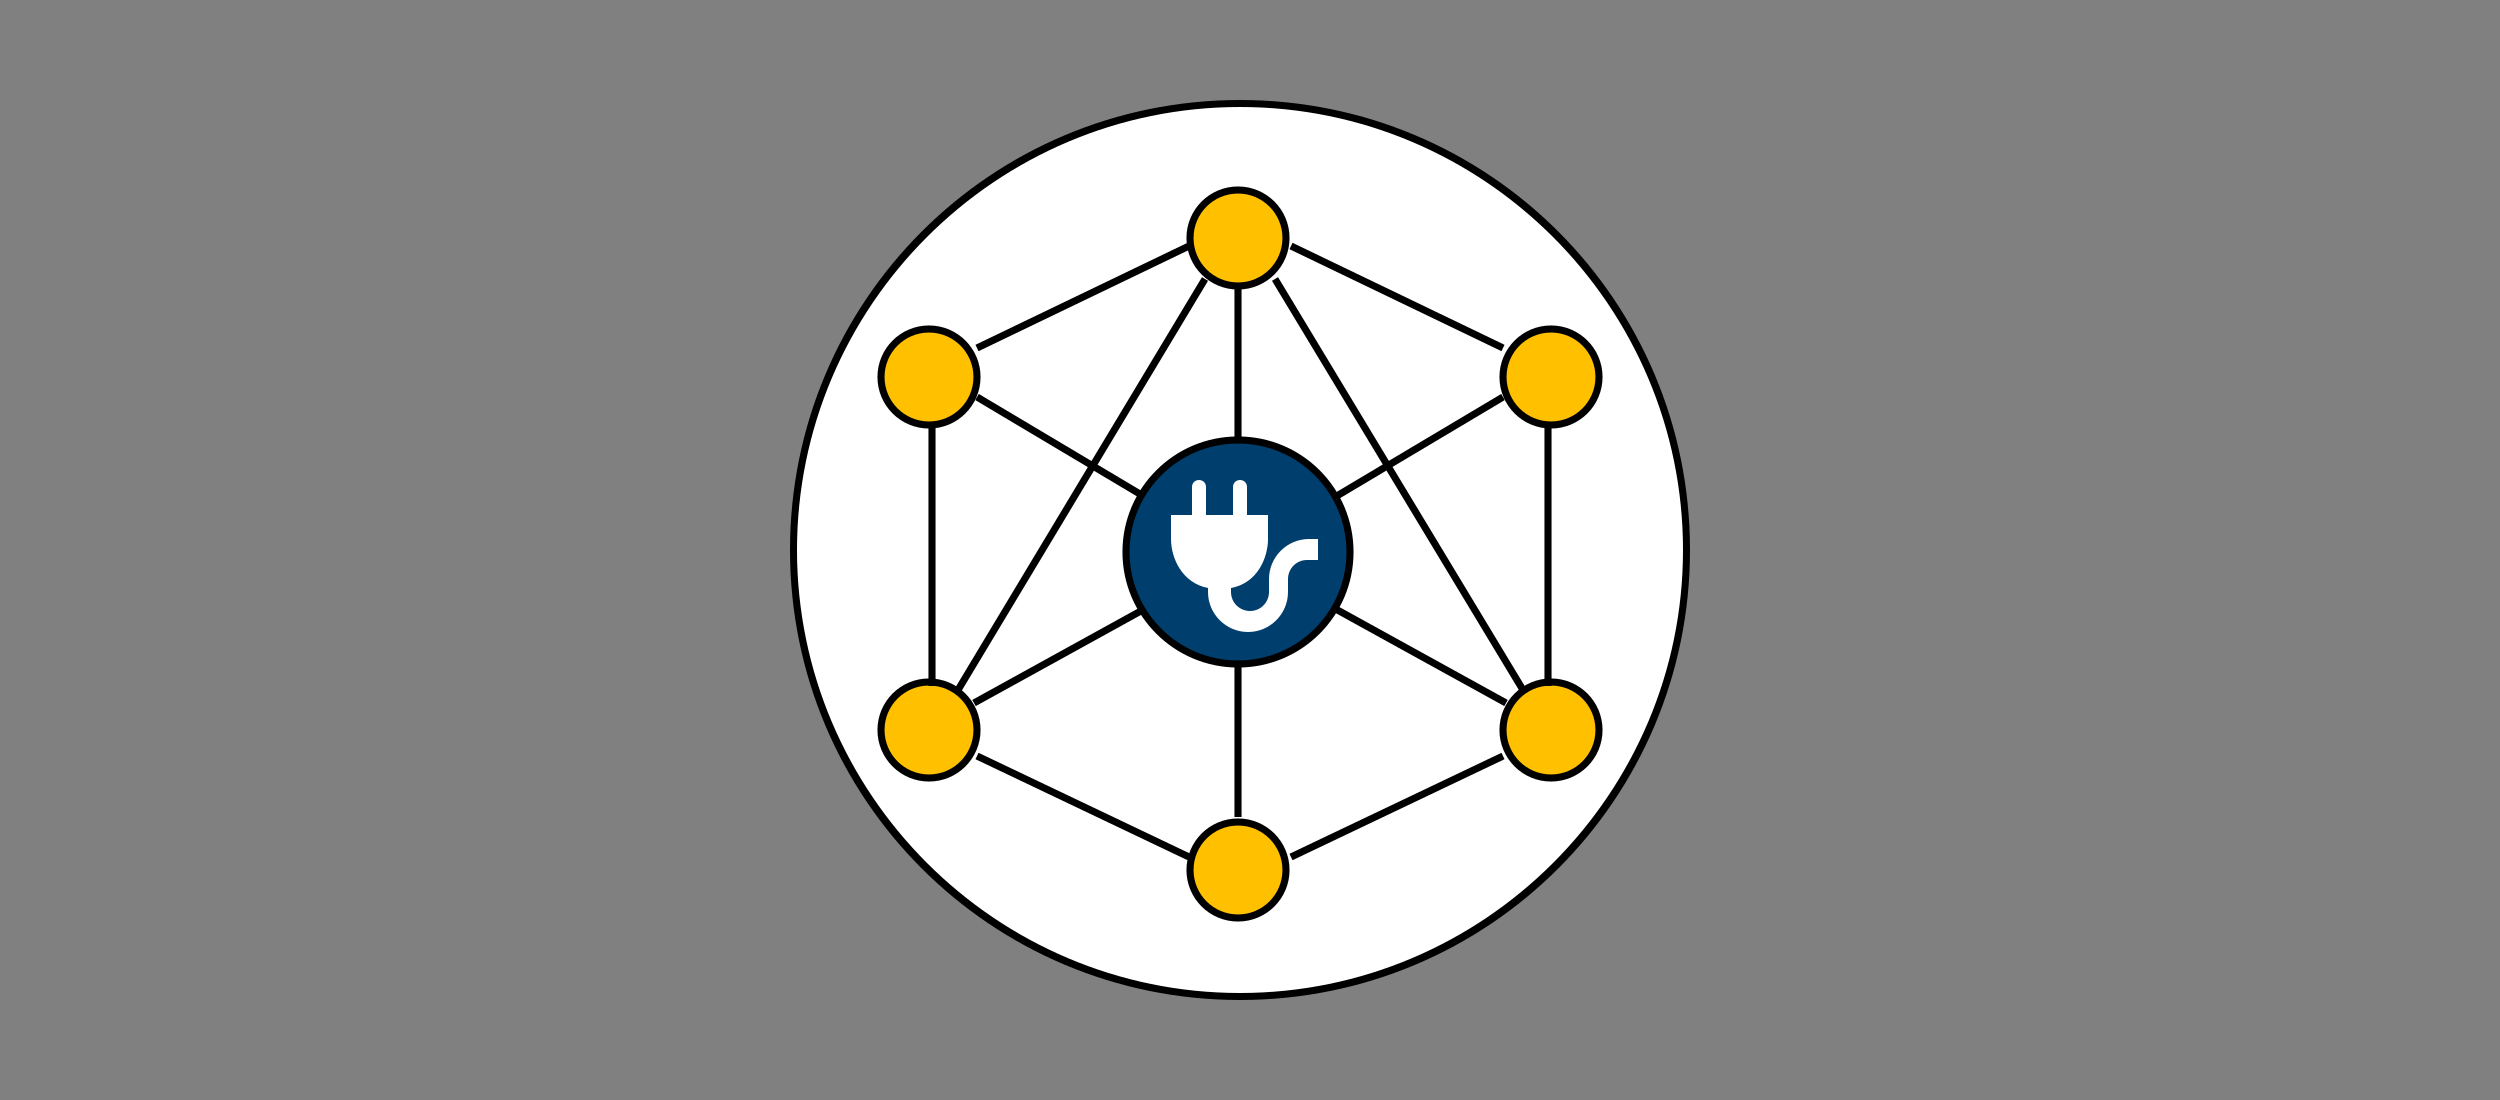 <?xml version="1.0" encoding="utf-8"?>
<!-- Generator: Adobe Illustrator 24.0.3, SVG Export Plug-In . SVG Version: 6.00 Build 0)  -->
<svg version="1.1" id="Ebene_1" xmlns="http://www.w3.org/2000/svg" xmlns:xlink="http://www.w3.org/1999/xlink" x="0px" y="0px"
	 viewBox="0 0 250 110" style="enable-background:new 0 0 250 110;" xml:space="preserve">
<rect x="0" y="0" width="250" height="110" fill="#808080" stroke="none"/>
<style type="text/css">
	.st0{fill:#F0F0F2;}
	.st1{fill:#FFFFFF;stroke:#668BA8;stroke-width:0.709;stroke-miterlimit:10;}
	.st2{fill:#FFFFFF;}
	.st3{fill:#FFC000;stroke:#000000;stroke-width:0.709;stroke-miterlimit:10;}
	.st4{fill:#FFFFFF;stroke:#000000;stroke-width:0.709;stroke-miterlimit:10;}
	.st5{fill:#003E6E;stroke:#000000;stroke-width:0.709;stroke-miterlimit:10;}
	.st6{fill:none;stroke:#FFFFFF;stroke-width:0.709;stroke-miterlimit:10;}
	.st7{fill:none;stroke:#003E6E;stroke-width:0.709;stroke-miterlimit:10;}
	.st8{fill:#FFC000;stroke:#000000;stroke-width:0.709;stroke-linecap:round;stroke-linejoin:round;stroke-miterlimit:10;}
	.st9{fill-rule:evenodd;clip-rule:evenodd;}
	.st10{fill:#003E6E;stroke:#000000;stroke-miterlimit:10;}
	.st11{fill:#003E6E;stroke:#000000;stroke-width:0.709;stroke-linecap:round;stroke-linejoin:round;stroke-miterlimit:10;}
	.st12{fill-rule:evenodd;clip-rule:evenodd;fill:#FFFFFF;}
	.st13{fill:#FFFFFF;stroke:#000000;stroke-miterlimit:10;}
	.st14{fill:#FFFFFF;stroke:#33658B;stroke-width:0.709;stroke-miterlimit:10;}
	.st15{stroke:#000000;stroke-width:0.709;stroke-miterlimit:10;}
	.st16{fill:none;stroke:#000000;stroke-width:0.709;stroke-miterlimit:10;}
	.st17{fill:none;stroke:#000000;stroke-width:0.709;stroke-linecap:square;stroke-linejoin:round;stroke-miterlimit:10;}
	.st18{fill:none;stroke:#999999;stroke-width:1.417;stroke-linecap:round;stroke-linejoin:round;}
	.st19{fill:none;stroke:#999999;stroke-width:1.417;stroke-linecap:round;stroke-linejoin:round;stroke-dasharray:0.563,2.816;}
	.st20{fill:#999999;}
	.st21{fill:none;stroke:#999999;stroke-width:1.417;stroke-linecap:round;stroke-linejoin:round;stroke-dasharray:0.589,2.944;}
	.st22{fill:none;stroke:#999999;stroke-width:1.417;stroke-linecap:round;stroke-linejoin:round;stroke-dasharray:0.575,2.877;}
	.st23{fill:none;stroke:#999999;stroke-width:1.417;stroke-linecap:round;stroke-linejoin:round;stroke-dasharray:0.55,2.749;}
	.st24{fill:none;stroke:#999999;stroke-width:1.417;stroke-linecap:round;stroke-linejoin:round;stroke-dasharray:0.527,2.635;}
	.st25{fill-rule:evenodd;clip-rule:evenodd;fill:#FCBF0B;}
	.st26{clip-path:url(#SVGID_2_);fill:#FFFFFF;}
	.st27{clip-path:url(#SVGID_2_);}
	.st28{fill:none;stroke:#999999;stroke-width:1.417;stroke-linecap:round;stroke-linejoin:round;stroke-dasharray:0.588,2.937;}
	.st29{fill:none;stroke:#999999;stroke-width:1.417;stroke-linecap:round;stroke-linejoin:round;stroke-dasharray:0.521,2.605;}
	.st30{fill:none;stroke:#999999;stroke-width:1.417;stroke-linecap:round;stroke-linejoin:round;stroke-dasharray:0.625,3.127;}
</style>
<g>
	<g>
		<circle class="st2" cx="124" cy="55" r="44.6"/>
		<path d="M124,10.7c24.4,0,44.3,19.9,44.3,44.3S148.4,99.3,124,99.3S79.7,79.4,79.7,55S99.6,10.7,124,10.7 M124,10
			c-24.9,0-45,20.1-45,45s20.1,45,45,45s45-20.1,45-45S148.9,10,124,10L124,10z"/>
	</g>
</g>
<g>
	<circle class="st3" cx="92.9" cy="37.7" r="4.8"/>
	<circle class="st3" cx="92.9" cy="73" r="4.8"/>
	<circle class="st3" cx="123.8" cy="23.8" r="4.8"/>
	<circle class="st3" cx="123.8" cy="87" r="4.8"/>
	<line class="st4" x1="119.7" y1="52.8" x2="97.7" y2="39.7"/>
	<line class="st4" x1="118.9" y1="24.6" x2="97.7" y2="34.8"/>
	<line class="st4" x1="119.7" y1="58" x2="97.4" y2="70.3"/>
	<line class="st4" x1="93.2" y1="42.2" x2="93.2" y2="68.6"/>
	<line class="st4" x1="123.8" y1="28.7" x2="123.8" y2="50.3"/>
	<line class="st4" x1="123.8" y1="60" x2="123.8" y2="81.7"/>
	<line class="st4" x1="120.5" y1="27.9" x2="95.8" y2="69"/>
	<line class="st4" x1="118.9" y1="85.7" x2="97.7" y2="75.6"/>
	<circle class="st3" cx="155.1" cy="37.7" r="4.8"/>
	<circle class="st3" cx="155.1" cy="73" r="4.8"/>
	<line class="st4" x1="128.3" y1="52.8" x2="150.3" y2="39.7"/>
	<line class="st4" x1="129.1" y1="24.6" x2="150.3" y2="34.8"/>
	<line class="st4" x1="128.3" y1="58" x2="150.6" y2="70.3"/>
	<line class="st4" x1="154.8" y1="42.2" x2="154.8" y2="68.6"/>
	<line class="st4" x1="127.5" y1="27.9" x2="152.3" y2="69"/>
	<line class="st4" x1="129.1" y1="85.7" x2="150.3" y2="75.6"/>
	<circle class="st5" cx="123.8" cy="55.2" r="11.2"/>
</g>
<g>
	<path class="st2" d="M130.9,53.9c-2.2,0-4,1.8-4,4v1.3c0,1-0.8,1.9-1.9,1.9c-1,0-1.9-0.8-1.9-1.9v-0.4c2.7-0.5,3.7-3.1,3.7-4.9
		c0-1.9,0-2.4,0-2.4h-2.1c0,0,0-2.6,0-2.8c0-0.4-0.3-0.7-0.7-0.7c-0.4,0-0.7,0.3-0.7,0.7s0,2.8,0,2.8h-2.7c0,0,0-2.6,0-2.8
		c0-0.4-0.3-0.7-0.7-0.7c-0.4,0-0.7,0.3-0.7,0.7s0,2.8,0,2.8h-2.1c0,0,0,1.5,0,2.4c0,1.9,1.1,4.4,3.7,4.9v0.4c0,2.2,1.8,4,4,4
		s4-1.8,4-4v-1.3h0c0-1,0.8-1.9,1.9-1.9h1.1v-2.1L130.9,53.9L130.9,53.9z"/>
</g>
</svg>
